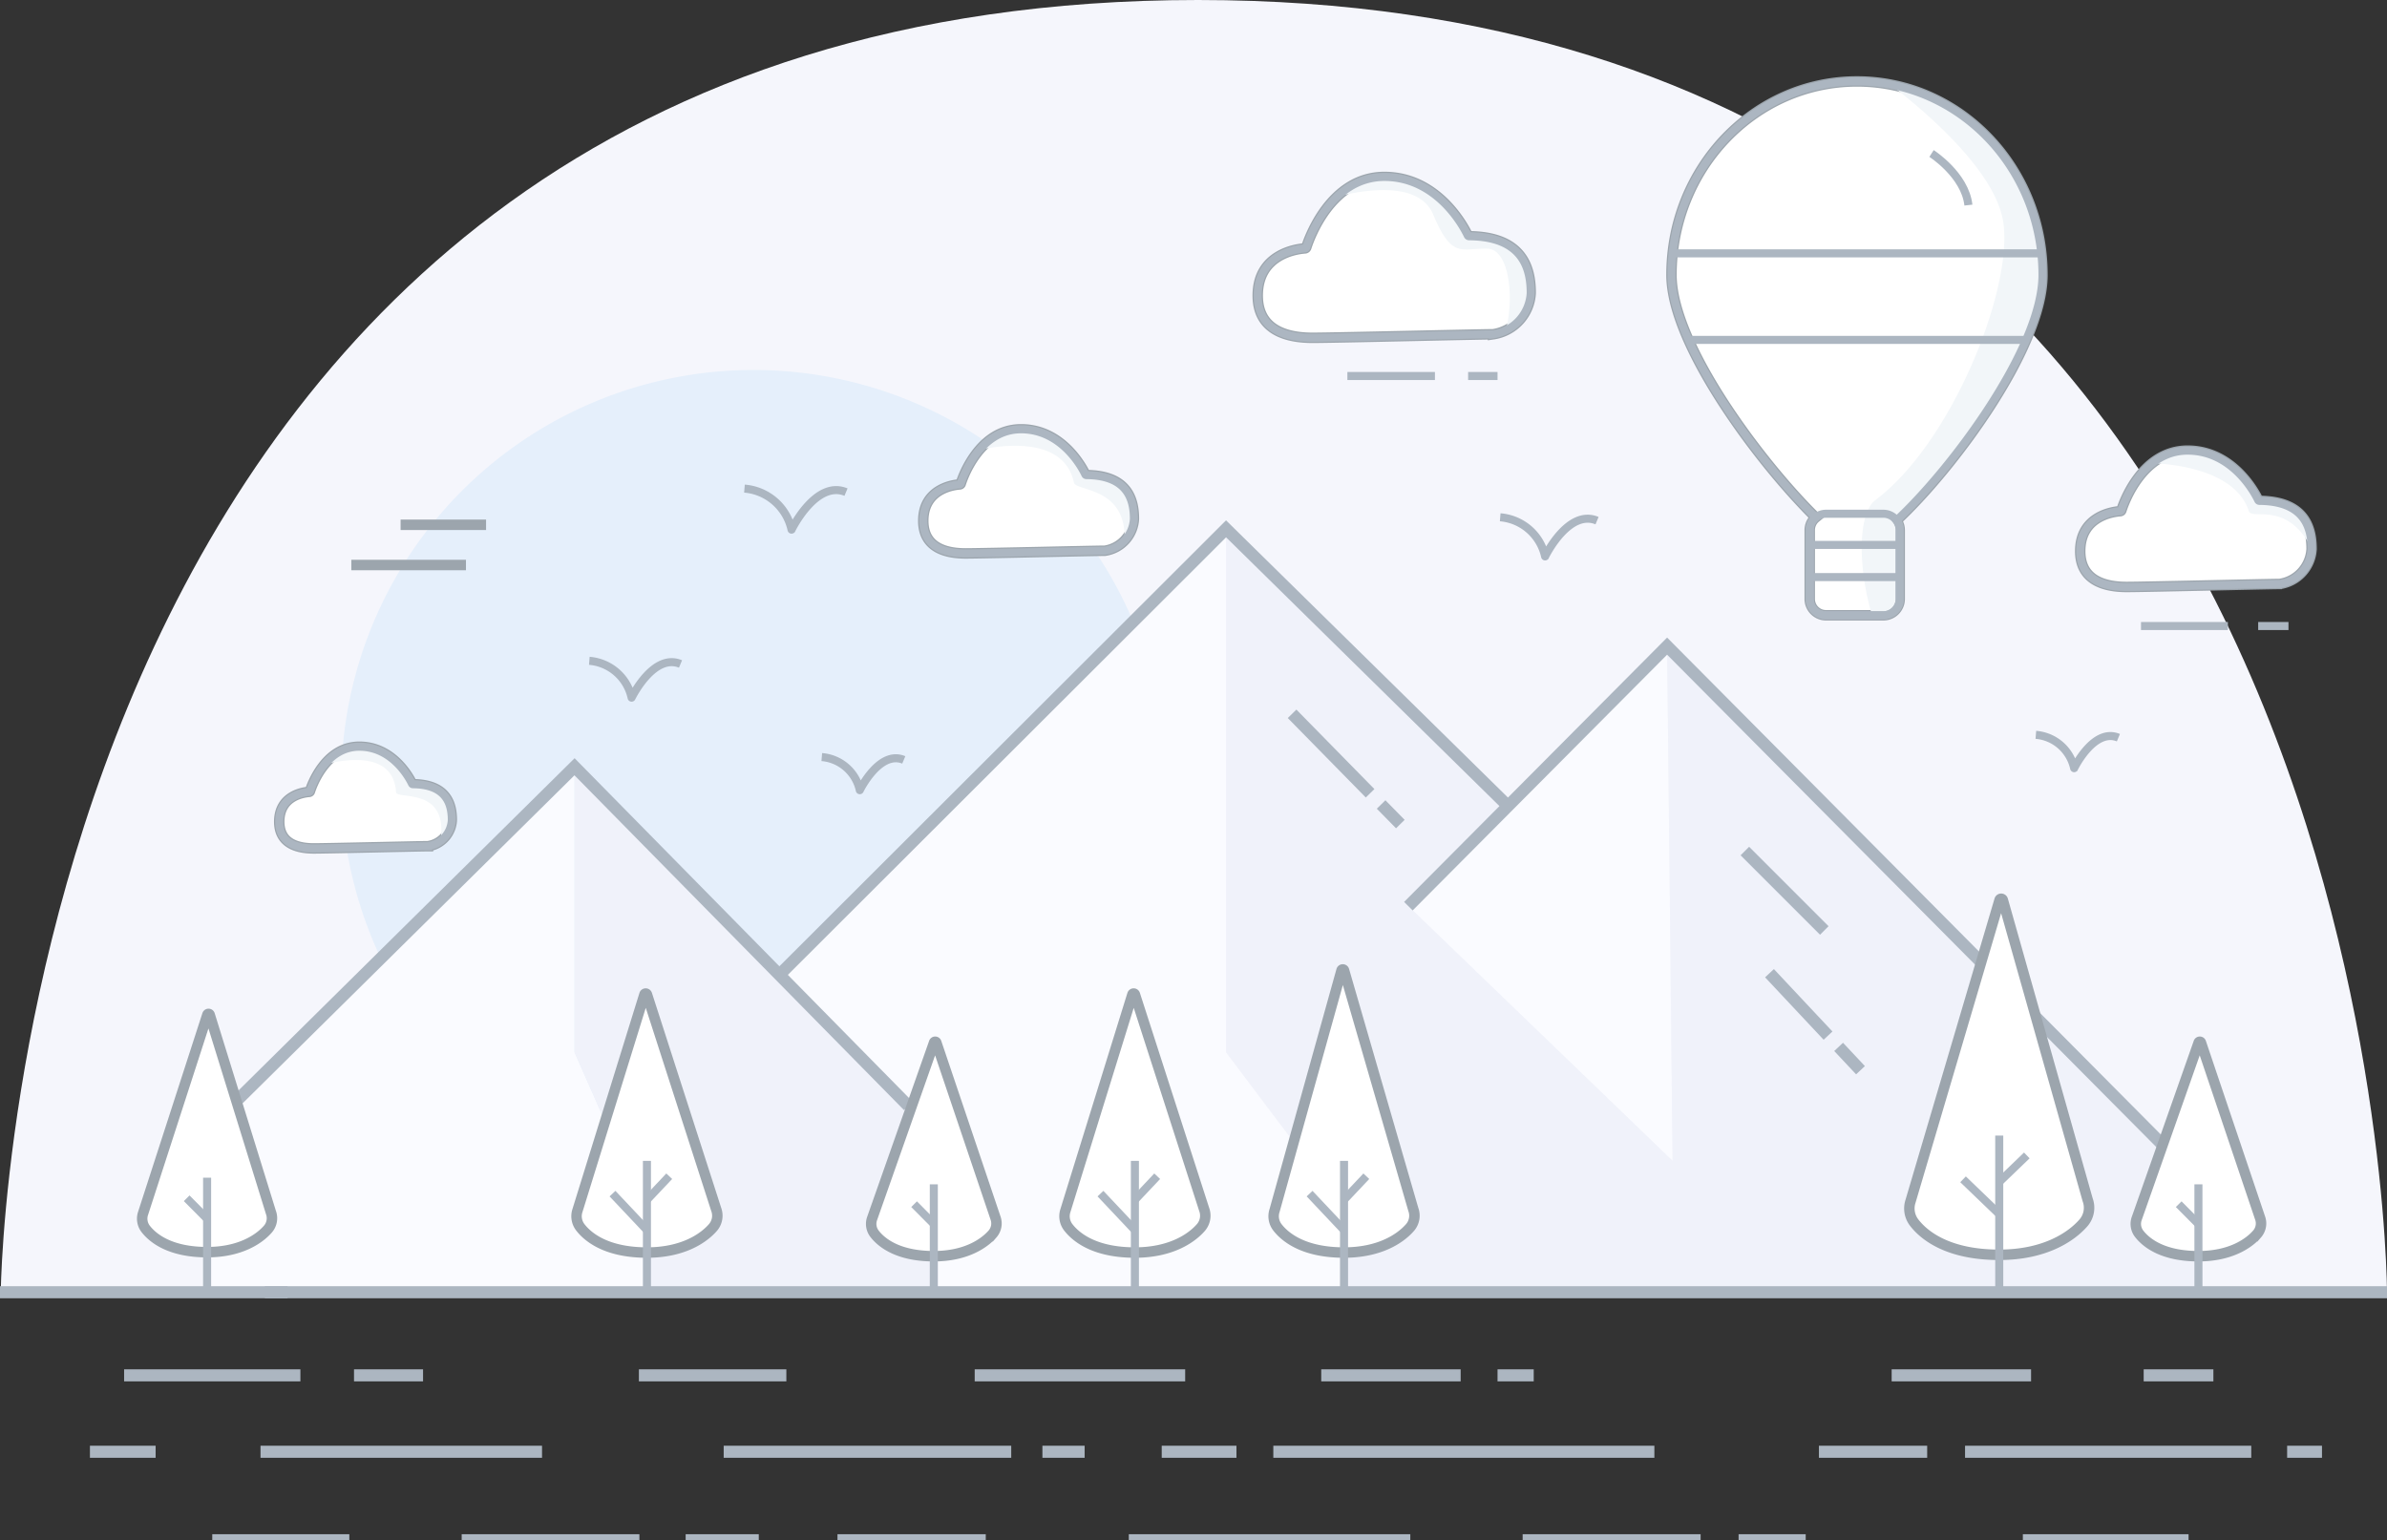 <svg xmlns="http://www.w3.org/2000/svg" xmlns:xlink="http://www.w3.org/1999/xlink" width="296.763" height="191.5" viewBox="0 0 296.763 191.5">
  <rect x="0" y="0" width="296.763" height="191.5" fill="#333333" stroke="none"/>
  <defs>
    <clipPath id="clip-path">
      <path id="Clip_2" data-name="Clip 2" d="M0,0H296.667V160.667H0Z" transform="translate(0.096 0.5)" fill="none"/>
    </clipPath>
    <clipPath id="clip-path-2">
      <path id="Clip_67" data-name="Clip 67" d="M0,0H17.042V.75H0Z" transform="translate(0.388 0.25)" fill="none"/>
    </clipPath>
    <clipPath id="clip-path-3">
      <path id="Clip_70" data-name="Clip 70" d="M0,0H22.094V.75H0Z" transform="translate(0.399 0.25)" fill="none"/>
    </clipPath>
    <clipPath id="clip-path-4">
      <path id="Clip_73" data-name="Clip 73" d="M0,0H9.093V.75H0Z" transform="translate(0.243 0.25)" fill="none"/>
    </clipPath>
    <clipPath id="clip-path-5">
      <path id="Clip_76" data-name="Clip 76" d="M0,0H18.437V.75H0Z" transform="translate(0.118 0.25)" fill="none"/>
    </clipPath>
    <clipPath id="clip-path-6">
      <path id="Clip_79" data-name="Clip 79" d="M0,0H35V.75H0Z" transform="translate(0.336 0.25)" fill="none"/>
    </clipPath>
    <clipPath id="clip-path-7">
      <path id="Clip_82" data-name="Clip 82" d="M0,0H22.125V.75H0Z" transform="translate(0.304 0.25)" fill="none"/>
    </clipPath>
    <clipPath id="clip-path-8">
      <path id="Clip_85" data-name="Clip 85" d="M0,0H8.344V.75H0Z" transform="translate(0.149 0.25)" fill="none"/>
    </clipPath>
    <clipPath id="clip-path-9">
      <path id="Clip_88" data-name="Clip 88" d="M0,0H20.6V.75H0Z" transform="translate(0.492 0.25)" fill="none"/>
    </clipPath>
  </defs>
  <g id="Page_1" data-name="Page 1" transform="translate(0 -1)">
    <g id="Group_3" data-name="Group 3" transform="translate(0 0.5)">
      <path id="Clip_2-2" data-name="Clip 2" d="M0,0H296.667V160.667H0Z" transform="translate(0.096 0.5)" fill="none"/>
      <g id="Group_3-2" data-name="Group 3" clip-path="url(#clip-path)">
        <path id="Fill_1" data-name="Fill 1" d="M296.667,160.667H0S1.334,0,148.834,0,296.667,160.667,296.667,160.667" transform="translate(0.096 0.5)" fill="#f5f6fc"/>
      </g>
    </g>
    <path id="Fill_4" data-name="Fill 4" d="M102.5,51.25A51.25,51.25,0,1,1,51.25,0,51.249,51.249,0,0,1,102.5,51.25" transform="translate(42.43 47)" fill="#e5effb"/>
    <path id="Fill_6" data-name="Fill 6" d="M6.04,8.745a.194.194,0,0,1-.172.137C4.988,8.941,0,9.507,0,14.75,0,19.312,4.062,20,6.812,20s20.75-.438,22.438-.438a5.479,5.479,0,0,0,4.687-5.125c0-2.981-.924-7.011-7.652-7.062a.2.2,0,0,1-.179-.109C25.673,6.351,22.42,0,15.75,0S6.39,7.65,6.04,8.745" transform="translate(156.367 23)" fill="#fff"/>
    <path id="Stroke_8" data-name="Stroke 8" d="M6.04,8.745a.194.194,0,0,1-.172.137C4.988,8.941,0,9.507,0,14.75,0,19.312,4.062,20,6.812,20s20.75-.438,22.438-.438a5.479,5.479,0,0,0,4.687-5.125c0-2.981-.924-7.011-7.652-7.062a.2.2,0,0,1-.179-.109C25.673,6.351,22.42,0,15.75,0S6.39,7.65,6.04,8.745Z" transform="translate(156.367 23)" fill="none" stroke="#9ca5ad" stroke-miterlimit="10" stroke-width="1.3"/>
    <path id="Fill_10" data-name="Fill 10" d="M4.661,6.748a.15.15,0,0,1-.133.105C3.849,6.9,0,7.336,0,11.381c0,3.521,3.135,4.051,5.257,4.051S21.268,15.1,22.57,15.1a4.228,4.228,0,0,0,3.617-3.955c0-2.3-.714-5.41-5.905-5.449a.154.154,0,0,1-.138-.085C19.81,4.9,17.3,0,12.153,0S4.931,5.9,4.661,6.748" transform="translate(114.786 54.375)" fill="#fff"/>
    <path id="Stroke_12" data-name="Stroke 12" d="M4.661,6.748a.15.15,0,0,1-.133.105C3.849,6.9,0,7.336,0,11.381c0,3.521,3.135,4.051,5.257,4.051S21.268,15.1,22.57,15.1a4.228,4.228,0,0,0,3.617-3.955c0-2.3-.714-5.41-5.905-5.449a.154.154,0,0,1-.138-.085C19.81,4.9,17.3,0,12.153,0S4.931,5.9,4.661,6.748Z" transform="translate(114.786 54.375)" fill="none" stroke="#9ca5ad" stroke-miterlimit="10" stroke-width="1.3"/>
    <path id="Fill_14" data-name="Fill 14" d="M3.819,5.529a.122.122,0,0,1-.109.086c-.556.038-3.71.4-3.71,3.71,0,2.885,2.569,3.319,4.307,3.319s13.119-.276,14.186-.276a3.464,3.464,0,0,0,2.963-3.24c0-1.885-.584-4.433-4.838-4.465a.125.125,0,0,1-.112-.069C16.231,4.016,14.175,0,9.958,0S4.04,4.837,3.819,5.529" transform="translate(34.716 93.842)" fill="#fff"/>
    <path id="Stroke_16" data-name="Stroke 16" d="M3.819,5.529a.122.122,0,0,1-.109.086c-.556.038-3.71.4-3.71,3.71,0,2.885,2.569,3.319,4.307,3.319s13.119-.276,14.186-.276a3.464,3.464,0,0,0,2.963-3.24c0-1.885-.584-4.433-4.838-4.465a.125.125,0,0,1-.112-.069C16.231,4.016,14.175,0,9.958,0S4.04,4.837,3.819,5.529Z" transform="translate(34.716 93.842)" fill="none" stroke="#9ca5ad" stroke-miterlimit="10" stroke-width="1.3"/>
    <path id="Fill_18" data-name="Fill 18" d="M5.12,7.413a.166.166,0,0,1-.146.116C4.228,7.579,0,8.059,0,12.5c0,3.867,3.444,4.45,5.775,4.45s17.588-.371,19.018-.371a4.643,4.643,0,0,0,3.973-4.344c0-2.527-.783-5.943-6.486-5.986a.17.17,0,0,1-.151-.093C21.761,5.384,19,0,13.35,0S5.417,6.485,5.12,7.413" transform="translate(258.622 57.028)" fill="#fff"/>
    <path id="Stroke_20" data-name="Stroke 20" d="M5.12,7.413a.166.166,0,0,1-.146.116C4.228,7.579,0,8.059,0,12.5c0,3.867,3.444,4.45,5.775,4.45s17.588-.371,19.018-.371a4.643,4.643,0,0,0,3.973-4.344c0-2.527-.783-5.943-6.486-5.986a.17.17,0,0,1-.151-.093C21.761,5.384,19,0,13.35,0S5.417,6.485,5.12,7.413Z" transform="translate(258.622 57.028)" fill="none" stroke="#9ca5ad" stroke-miterlimit="10" stroke-width="1.3"/>
    <path id="Fill_22" data-name="Fill 22" d="M46.125,24.062C46.125,10.772,35.8,0,23.063,0S0,10.772,0,24.062c0,8.691,11.065,23.4,17.937,30.155a2.018,2.018,0,0,0-.749,1.564v8.562a2.031,2.031,0,0,0,2.031,2.032h7.125a2.031,2.031,0,0,0,2.031-2.032V55.781a2.012,2.012,0,0,0-.4-1.194c6.79-6.3,18.145-21.43,18.145-30.525" transform="translate(207.805 11.125)" fill="#fff"/>
    <path id="Stroke_24" data-name="Stroke 24" d="M46.125,24.062C46.125,10.772,35.8,0,23.063,0S0,10.772,0,24.062c0,8.691,11.065,23.4,17.937,30.155a2.018,2.018,0,0,0-.749,1.564v8.562a2.031,2.031,0,0,0,2.031,2.032h7.125a2.031,2.031,0,0,0,2.031-2.032V55.781a2.012,2.012,0,0,0-.4-1.194C34.77,48.289,46.125,33.157,46.125,24.062Z" transform="translate(207.805 11.125)" fill="none" stroke="#9ca5ad" stroke-miterlimit="10" stroke-width="1.3"/>
    <path id="Fill_26" data-name="Fill 26" d="M2.182,43l43.5-43V35.5l9,20.417v9.417H0v-10.9Z" transform="translate(25.748 96.333)" fill="#fafbff"/>
    <path id="Fill_28" data-name="Fill 28" d="M55.538,0,0,55.454,16.338,72.105,19.2,75.5V94.917h51V84.542L55.538,65.083Z" transform="translate(96.892 66.75)" fill="#fafbff"/>
    <path id="Fill_30" data-name="Fill 30" d="M0,32.333,32.167,0l.683,64Z" transform="translate(175.096 81.334)" fill="#fafbff"/>
    <path id="Stroke_32" data-name="Stroke 32" d="M0,0H8.667" transform="translate(266.512 172)" fill="none" stroke="#acb6c1" stroke-miterlimit="10" stroke-width="1.5"/>
    <path id="Stroke_34" data-name="Stroke 34" d="M0,0H17.333" transform="translate(235.18 172)" fill="none" stroke="#acb6c1" stroke-miterlimit="10" stroke-width="1.5"/>
    <path id="Stroke_36" data-name="Stroke 36" d="M0,0H4.5" transform="translate(186.18 172)" fill="none" stroke="#acb6c1" stroke-miterlimit="10" stroke-width="1.5"/>
    <path id="Stroke_38" data-name="Stroke 38" d="M0,0H17.335" transform="translate(164.262 172)" fill="none" stroke="#acb6c1" stroke-miterlimit="10" stroke-width="1.5"/>
    <path id="Stroke_40" data-name="Stroke 40" d="M0,0H26.168" transform="translate(121.179 172)" fill="none" stroke="#acb6c1" stroke-miterlimit="10" stroke-width="1.5"/>
    <path id="Stroke_42" data-name="Stroke 42" d="M0,0H18.333" transform="translate(79.43 172)" fill="none" stroke="#acb6c1" stroke-miterlimit="10" stroke-width="1.5"/>
    <path id="Stroke_44" data-name="Stroke 44" d="M0,0H8.583" transform="translate(44.013 172)" fill="none" stroke="#acb6c1" stroke-miterlimit="10" stroke-width="1.5"/>
    <path id="Stroke_46" data-name="Stroke 46" d="M0,0H21.917" transform="translate(15.43 172)" fill="none" stroke="#acb6c1" stroke-miterlimit="10" stroke-width="1.5"/>
    <path id="Stroke_48" data-name="Stroke 48" d="M0,0H4.333" transform="translate(284.347 181.5)" fill="none" stroke="#acb6c1" stroke-miterlimit="10" stroke-width="1.5"/>
    <path id="Stroke_50" data-name="Stroke 50" d="M0,0H35.584" transform="translate(244.304 181.5)" fill="none" stroke="#acb6c1" stroke-miterlimit="10" stroke-width="1.5"/>
    <path id="Stroke_52" data-name="Stroke 52" d="M0,0H13.458" transform="translate(226.138 181.5)" fill="none" stroke="#acb6c1" stroke-miterlimit="10" stroke-width="1.5"/>
    <path id="Stroke_54" data-name="Stroke 54" d="M0,0H47.375" transform="translate(158.305 181.5)" fill="none" stroke="#acb6c1" stroke-miterlimit="10" stroke-width="1.5"/>
    <path id="Stroke_56" data-name="Stroke 56" d="M0,0H9.292" transform="translate(144.43 181.5)" fill="none" stroke="#acb6c1" stroke-miterlimit="10" stroke-width="1.5"/>
    <path id="Stroke_58" data-name="Stroke 58" d="M0,0H5.25" transform="translate(129.597 181.5)" fill="none" stroke="#acb6c1" stroke-miterlimit="10" stroke-width="1.5"/>
    <path id="Stroke_60" data-name="Stroke 60" d="M0,0H35.75" transform="translate(89.972 181.5)" fill="none" stroke="#acb6c1" stroke-miterlimit="10" stroke-width="1.5"/>
    <path id="Stroke_62" data-name="Stroke 62" d="M0,0H35" transform="translate(32.388 181.5)" fill="none" stroke="#acb6c1" stroke-miterlimit="10" stroke-width="1.5"/>
    <path id="Stroke_64" data-name="Stroke 64" d="M0,0H8.167" transform="translate(11.18 181.5)" fill="none" stroke="#acb6c1" stroke-miterlimit="10" stroke-width="1.5"/>
    <g id="Group_68" data-name="Group 68" transform="translate(26 191.5)">
      <path id="Clip_67-2" data-name="Clip 67" d="M0,0H17.042V.75H0Z" transform="translate(0.388 0.25)" fill="none"/>
      <g id="Group_68-2" data-name="Group 68" clip-path="url(#clip-path-2)">
        <path id="Stroke_66" data-name="Stroke 66" d="M17.042,0H0" transform="translate(0.388 0.25)" fill="none" stroke="#acb6c1" stroke-miterlimit="10" stroke-width="1.5"/>
      </g>
    </g>
    <g id="Group_71" data-name="Group 71" transform="translate(57 191.5)">
      <path id="Clip_70-2" data-name="Clip 70" d="M0,0H22.094V.75H0Z" transform="translate(0.399 0.25)" fill="none"/>
      <g id="Group_71-2" data-name="Group 71" clip-path="url(#clip-path-3)">
        <path id="Stroke_69" data-name="Stroke 69" d="M22.094,0H0" transform="translate(0.399 0.25)" fill="none" stroke="#acb6c1" stroke-miterlimit="10" stroke-width="1.5"/>
      </g>
    </g>
    <g id="Group_74" data-name="Group 74" transform="translate(85 191.5)">
      <path id="Clip_73-2" data-name="Clip 73" d="M0,0H9.093V.75H0Z" transform="translate(0.243 0.25)" fill="none"/>
      <g id="Group_74-2" data-name="Group 74" clip-path="url(#clip-path-4)">
        <path id="Stroke_72" data-name="Stroke 72" d="M9.093,0H0" transform="translate(0.243 0.25)" fill="none" stroke="#acb6c1" stroke-miterlimit="10" stroke-width="1.5"/>
      </g>
    </g>
    <g id="Group_77" data-name="Group 77" transform="translate(104 191.5)">
      <path id="Clip_76-2" data-name="Clip 76" d="M0,0H18.437V.75H0Z" transform="translate(0.118 0.25)" fill="none"/>
      <g id="Group_77-2" data-name="Group 77" clip-path="url(#clip-path-5)">
        <path id="Stroke_75" data-name="Stroke 75" d="M18.437,0H0" transform="translate(0.118 0.25)" fill="none" stroke="#acb6c1" stroke-miterlimit="10" stroke-width="1.5"/>
      </g>
    </g>
    <g id="Group_80" data-name="Group 80" transform="translate(140 191.5)">
      <path id="Clip_79-2" data-name="Clip 79" d="M0,0H35V.75H0Z" transform="translate(0.336 0.25)" fill="none"/>
      <g id="Group_80-2" data-name="Group 80" clip-path="url(#clip-path-6)">
        <path id="Stroke_78" data-name="Stroke 78" d="M35,0H0" transform="translate(0.336 0.25)" fill="none" stroke="#acb6c1" stroke-miterlimit="10" stroke-width="1.5"/>
      </g>
    </g>
    <g id="Group_83" data-name="Group 83" transform="translate(189 191.5)">
      <path id="Clip_82-2" data-name="Clip 82" d="M0,0H22.125V.75H0Z" transform="translate(0.304 0.25)" fill="none"/>
      <g id="Group_83-2" data-name="Group 83" clip-path="url(#clip-path-7)">
        <path id="Stroke_81" data-name="Stroke 81" d="M22.125,0H0" transform="translate(0.304 0.25)" fill="none" stroke="#acb6c1" stroke-miterlimit="10" stroke-width="1.5"/>
      </g>
    </g>
    <g id="Group_86" data-name="Group 86" transform="translate(216 191.5)">
      <path id="Clip_85-2" data-name="Clip 85" d="M0,0H8.344V.75H0Z" transform="translate(0.149 0.25)" fill="none"/>
      <g id="Group_86-2" data-name="Group 86" clip-path="url(#clip-path-8)">
        <path id="Stroke_84" data-name="Stroke 84" d="M8.344,0H0" transform="translate(0.149 0.25)" fill="none" stroke="#acb6c1" stroke-miterlimit="10" stroke-width="1.5"/>
      </g>
    </g>
    <g id="Group_89" data-name="Group 89" transform="translate(251 191.5)">
      <path id="Clip_88-2" data-name="Clip 88" d="M0,0H20.6V.75H0Z" transform="translate(0.492 0.25)" fill="none"/>
      <g id="Group_89-2" data-name="Group 89" clip-path="url(#clip-path-9)">
        <path id="Stroke_87" data-name="Stroke 87" d="M20.6,0H0" transform="translate(0.492 0.25)" fill="none" stroke="#acb6c1" stroke-miterlimit="10" stroke-width="1.5"/>
      </g>
    </g>
    <path id="Stroke_90" data-name="Stroke 90" d="M0,0S4.167,2.667,4.583,6.417" transform="translate(240.138 20.083)" fill="none" stroke="#acb6c1" stroke-miterlimit="10" stroke-width="1"/>
    <path id="Stroke_92" data-name="Stroke 92" d="M0,0A6.532,6.532,0,0,1,5.851,5.091s0,.013.005.009c.093-.189,3.078-6.2,6.769-4.663" transform="translate(92.555 61.75)" fill="none" stroke="#acb6c1" stroke-miterlimit="10" stroke-width="1"/>
    <path id="Stroke_94" data-name="Stroke 94" d="M0,0A5.866,5.866,0,0,1,5.254,4.571s0,.012,0,.008C5.342,4.41,8.022-.988,11.336.393" transform="translate(73.268 83.161)" fill="none" stroke="#acb6c1" stroke-miterlimit="10" stroke-width="1"/>
    <path id="Stroke_96" data-name="Stroke 96" d="M0,0A5.275,5.275,0,0,1,4.725,4.111s0,.01,0,.007C4.8,3.965,7.214-.889,10.194.353" transform="translate(102.168 95.128)" fill="none" stroke="#acb6c1" stroke-miterlimit="10" stroke-width="1"/>
    <path id="Stroke_98" data-name="Stroke 98" d="M0,0A6.229,6.229,0,0,1,5.58,4.855s0,.012.005.008C5.673,4.683,8.52-1.05,12.04.417" transform="translate(186.512 65.316)" fill="none" stroke="#acb6c1" stroke-miterlimit="10" stroke-width="1"/>
    <path id="Stroke_100" data-name="Stroke 100" d="M0,0A5.309,5.309,0,0,1,4.755,4.138s0,.01.005.007c.075-.154,2.5-5.04,5.5-3.79" transform="translate(253.108 92.364)" fill="none" stroke="#acb6c1" stroke-miterlimit="10" stroke-width="1"/>
    <path id="Stroke_102" data-name="Stroke 102" d="M0,0H3.656" transform="translate(182.524 47.75)" fill="none" stroke="#acb6c1" stroke-miterlimit="10" stroke-width="1"/>
    <path id="Stroke_104" data-name="Stroke 104" d="M0,0H10.885" transform="translate(167.513 47.75)" fill="none" stroke="#acb6c1" stroke-miterlimit="10" stroke-width="1"/>
    <path id="Stroke_106" data-name="Stroke 106" d="M0,0H3.766" transform="translate(280.748 78.834)" fill="none" stroke="#acb6c1" stroke-miterlimit="10" stroke-width="1"/>
    <path id="Stroke_108" data-name="Stroke 108" d="M0,0H10.8" transform="translate(266.18 78.834)" fill="none" stroke="#acb6c1" stroke-miterlimit="10" stroke-width="1"/>
    <path id="Fill_110" data-name="Fill 110" d="M118.416,78.583l-63.583-64,.684,64L22.667,46.917,35.058,34.461,0,0V65.083L14.667,84.542V94.917H120.89V80.742Z" transform="translate(152.43 66.75)" fill="#f0f2fa"/>
    <path id="Fill_112" data-name="Fill 112" d="M41.5,42.167,0,0V35.5L9,55.917v9.417H44.667V45.917Z" transform="translate(71.43 96.333)" fill="#f0f2fa"/>
    <path id="Stroke_114" data-name="Stroke 114" d="M0,0,9.875,9.875" transform="translate(216.93 106.813)" fill="none" stroke="#acb6c1" stroke-miterlimit="10" stroke-width="1.5"/>
    <path id="Stroke_116" data-name="Stroke 116" d="M0,0,2.72,2.9" transform="translate(228.585 131.162)" fill="none" stroke="#acb6c1" stroke-miterlimit="10" stroke-width="1.5"/>
    <path id="Stroke_118" data-name="Stroke 118" d="M0,0,7.278,7.761" transform="translate(219.992 122)" fill="none" stroke="#acb6c1" stroke-miterlimit="10" stroke-width="1.5"/>
    <path id="Stroke_120" data-name="Stroke 120" d="M0,0,2.391,2.435" transform="translate(171.706 101.023)" fill="none" stroke="#acb6c1" stroke-miterlimit="10" stroke-width="1.5"/>
    <path id="Stroke_122" data-name="Stroke 122" d="M0,0,9.7,9.881" transform="translate(160.638 89.75)" fill="none" stroke="#acb6c1" stroke-miterlimit="10" stroke-width="1.5"/>
    <path id="Stroke_124" data-name="Stroke 124" d="M0,43,43.5,0,85,42.167" transform="translate(27.93 96.333)" fill="none" stroke="#acb6c1" stroke-miterlimit="10" stroke-width="1.5"/>
    <path id="Stroke_126" data-name="Stroke 126" d="M0,55.454,55.538,0l35,34.416" transform="translate(96.892 66.75)" fill="none" stroke="#acb6c1" stroke-miterlimit="10" stroke-width="1.5"/>
    <path id="Stroke_128" data-name="Stroke 128" d="M0,32.333,32.167,0,95.749,64" transform="translate(175.096 81.334)" fill="none" stroke="#acb6c1" stroke-miterlimit="10" stroke-width="1.5"/>
    <path id="Fill_130" data-name="Fill 130" d="M8.384.1A.151.151,0,0,0,8.1.1L.1,24.811a2.076,2.076,0,0,0,.331,1.923C1.4,27.986,3.6,29.622,8.065,29.622c4.086,0,6.463-1.611,7.555-2.863A2.067,2.067,0,0,0,16,24.685Z" transform="translate(17.683 127.061)" fill="#fff"/>
    <path id="Stroke_132" data-name="Stroke 132" d="M8.384.1A.151.151,0,0,0,8.1.1L.1,24.811a2.076,2.076,0,0,0,.331,1.923C1.4,27.986,3.6,29.622,8.065,29.622c4.086,0,6.463-1.611,7.555-2.863A2.067,2.067,0,0,0,16,24.685Z" transform="translate(17.683 127.061)" fill="none" stroke="#9ca5ad" stroke-miterlimit="10" stroke-width="1.3"/>
    <path id="Stroke_134" data-name="Stroke 134" d="M0,0V14.242" transform="translate(25.748 147.425)" fill="none" stroke="#acb6c1" stroke-miterlimit="10" stroke-width="1"/>
    <path id="Stroke_136" data-name="Stroke 136" d="M2.54,2.557,0,0" transform="translate(23.208 149.982)" fill="none" stroke="#acb6c1" stroke-miterlimit="10" stroke-width="1"/>
    <path id="Fill_138" data-name="Fill 138" d="M8.752.111a.164.164,0,0,0-.31,0L.114,26.981a2.251,2.251,0,0,0,.359,2.086C1.522,30.425,3.906,32.2,8.752,32.2c4.434,0,7.014-1.747,8.2-3.107a2.245,2.245,0,0,0,.414-2.251Z" transform="translate(71.678 124.531)" fill="#fff"/>
    <path id="Stroke_140" data-name="Stroke 140" d="M8.752.111a.164.164,0,0,0-.31,0L.114,26.981a2.251,2.251,0,0,0,.359,2.086C1.522,30.425,3.906,32.2,8.752,32.2c4.434,0,7.014-1.747,8.2-3.107a2.245,2.245,0,0,0,.414-2.251Z" transform="translate(71.678 124.531)" fill="none" stroke="#9ca5ad" stroke-miterlimit="10" stroke-width="1.3"/>
    <path id="Stroke_142" data-name="Stroke 142" d="M0,0V16.334" transform="translate(80.43 145.333)" fill="none" stroke="#acb6c1" stroke-miterlimit="10" stroke-width="1"/>
    <path id="Stroke_144" data-name="Stroke 144" d="M4.281,4.538,0,0" transform="translate(76.149 149.406)" fill="none" stroke="#acb6c1" stroke-miterlimit="10" stroke-width="1"/>
    <path id="Stroke_146" data-name="Stroke 146" d="M0,2.938,2.772,0" transform="translate(80.43 147.242)" fill="none" stroke="#acb6c1" stroke-miterlimit="10" stroke-width="1"/>
    <path id="Fill_148" data-name="Fill 148" d="M8.095.1a.146.146,0,0,0-.276,0L.1,22.024a2.006,2.006,0,0,0,.32,1.856c.933,1.208,3.055,2.787,7.365,2.787,3.945,0,6.24-1.554,7.3-2.763a1.993,1.993,0,0,0,.368-2Z" transform="translate(108.31 130.52)" fill="#fff"/>
    <path id="Stroke_150" data-name="Stroke 150" d="M8.095.1a.146.146,0,0,0-.276,0L.1,22.024a2.006,2.006,0,0,0,.32,1.856c.933,1.208,3.055,2.787,7.365,2.787,3.945,0,6.24-1.554,7.3-2.763a1.993,1.993,0,0,0,.368-2Z" transform="translate(108.31 130.52)" fill="none" stroke="#9ca5ad" stroke-miterlimit="10" stroke-width="1.3"/>
    <path id="Stroke_152" data-name="Stroke 152" d="M0,0V13.417" transform="translate(116.096 148.25)" fill="none" stroke="#acb6c1" stroke-miterlimit="10" stroke-width="1"/>
    <path id="Stroke_154" data-name="Stroke 154" d="M2.452,2.469,0,0" transform="translate(113.644 150.719)" fill="none" stroke="#acb6c1" stroke-miterlimit="10" stroke-width="1"/>
    <path id="Fill_156" data-name="Fill 156" d="M8.752.111a.164.164,0,0,0-.31,0L.114,26.981a2.251,2.251,0,0,0,.359,2.086C1.522,30.425,3.907,32.2,8.752,32.2c4.434,0,7.014-1.747,8.2-3.107a2.245,2.245,0,0,0,.414-2.251Z" transform="translate(132.344 124.531)" fill="#fff"/>
    <path id="Stroke_158" data-name="Stroke 158" d="M8.752.111a.164.164,0,0,0-.31,0L.114,26.981a2.251,2.251,0,0,0,.359,2.086C1.522,30.425,3.907,32.2,8.752,32.2c4.434,0,7.014-1.747,8.2-3.107a2.245,2.245,0,0,0,.414-2.251Z" transform="translate(132.344 124.531)" fill="none" stroke="#9ca5ad" stroke-miterlimit="10" stroke-width="1.3"/>
    <path id="Stroke_160" data-name="Stroke 160" d="M0,16.334V0" transform="translate(141.096 145.333)" fill="none" stroke="#acb6c1" stroke-miterlimit="10" stroke-width="1"/>
    <path id="Stroke_162" data-name="Stroke 162" d="M4.281,4.538,0,0" transform="translate(136.815 149.406)" fill="none" stroke="#acb6c1" stroke-miterlimit="10" stroke-width="1"/>
    <path id="Stroke_164" data-name="Stroke 164" d="M0,2.938,2.772,0" transform="translate(141.096 147.242)" fill="none" stroke="#acb6c1" stroke-miterlimit="10" stroke-width="1"/>
    <path id="Fill_166" data-name="Fill 166" d="M8.752.111a.164.164,0,0,0-.31,0L.114,29.981a2.251,2.251,0,0,0,.359,2.086C1.522,33.425,3.907,35.2,8.752,35.2c4.434,0,7.014-1.747,8.2-3.107a2.245,2.245,0,0,0,.414-2.251Z" transform="translate(158.344 121.531)" fill="#fff"/>
    <path id="Stroke_168" data-name="Stroke 168" d="M8.752.111a.164.164,0,0,0-.31,0L.114,29.981a2.251,2.251,0,0,0,.359,2.086C1.522,33.425,3.907,35.2,8.752,35.2c4.434,0,7.014-1.747,8.2-3.107a2.245,2.245,0,0,0,.414-2.251Z" transform="translate(158.344 121.531)" fill="none" stroke="#9ca5ad" stroke-miterlimit="10" stroke-width="1.3"/>
    <path id="Stroke_170" data-name="Stroke 170" d="M0,0V16.334" transform="translate(167.096 145.333)" fill="none" stroke="#acb6c1" stroke-miterlimit="10" stroke-width="1"/>
    <path id="Stroke_172" data-name="Stroke 172" d="M4.281,4.538,0,0" transform="translate(162.815 149.406)" fill="none" stroke="#acb6c1" stroke-miterlimit="10" stroke-width="1"/>
    <path id="Stroke_174" data-name="Stroke 174" d="M0,2.938,2.772,0" transform="translate(167.096 147.242)" fill="none" stroke="#acb6c1" stroke-miterlimit="10" stroke-width="1"/>
    <path id="Fill_176" data-name="Fill 176" d="M11.614.142a.21.21,0,0,0-.4,0L.145,37.6A2.876,2.876,0,0,0,.6,40.264c1.339,1.733,4.383,4,10.569,4,5.659,0,8.952-2.23,10.466-3.965a2.862,2.862,0,0,0,.529-2.873Z" transform="translate(237.383 112.748)" fill="#fff"/>
    <path id="Stroke_178" data-name="Stroke 178" d="M11.614.142a.21.21,0,0,0-.4,0L.145,37.6A2.876,2.876,0,0,0,.6,40.264c1.339,1.733,4.383,4,10.569,4,5.659,0,8.952-2.23,10.466-3.965a2.862,2.862,0,0,0,.529-2.873Z" transform="translate(237.383 112.748)" fill="none" stroke="#9ca5ad" stroke-miterlimit="10" stroke-width="1.3"/>
    <path id="Stroke_180" data-name="Stroke 180" d="M0,0V19.479" transform="translate(248.555 142.188)" fill="none" stroke="#acb6c1" stroke-miterlimit="10" stroke-width="1"/>
    <path id="Stroke_182" data-name="Stroke 182" d="M4.5,4.328,0,0" transform="translate(244.055 147.625)" fill="none" stroke="#acb6c1" stroke-miterlimit="10" stroke-width="1"/>
    <path id="Stroke_184" data-name="Stroke 184" d="M0,3.3,3.427,0" transform="translate(248.555 144.657)" fill="none" stroke="#acb6c1" stroke-miterlimit="10" stroke-width="1"/>
    <path id="Fill_186" data-name="Fill 186" d="M8.094.1a.146.146,0,0,0-.276,0L.1,22.024a2,2,0,0,0,.32,1.856c.932,1.208,3.054,2.787,7.365,2.787,3.944,0,6.239-1.554,7.294-2.763a2,2,0,0,0,.369-2Z" transform="translate(265.533 130.52)" fill="#fff"/>
    <path id="Stroke_188" data-name="Stroke 188" d="M8.094.1a.146.146,0,0,0-.276,0L.1,22.024a2,2,0,0,0,.32,1.856c.932,1.208,3.054,2.787,7.365,2.787,3.944,0,6.239-1.554,7.294-2.763a2,2,0,0,0,.369-2Z" transform="translate(265.533 130.52)" fill="none" stroke="#9ca5ad" stroke-miterlimit="10" stroke-width="1.3"/>
    <path id="Stroke_190" data-name="Stroke 190" d="M0,0V13.417" transform="translate(273.319 148.25)" fill="none" stroke="#acb6c1" stroke-miterlimit="10" stroke-width="1"/>
    <path id="Stroke_192" data-name="Stroke 192" d="M2.452,2.469,0,0" transform="translate(270.867 150.719)" fill="none" stroke="#acb6c1" stroke-miterlimit="10" stroke-width="1"/>
    <g id="Group_197" data-name="Group 197" transform="translate(49 65.5)">
      <path id="Fill_194" data-name="Fill 194" d="M0,0H10.625" transform="translate(0.805 0.75)" fill="#fff"/>
      <path id="Stroke_196" data-name="Stroke 196" d="M0,0H10.625" transform="translate(0.805 0.75)" fill="none" stroke="#9ca5ad" stroke-miterlimit="10" stroke-width="1.3"/>
    </g>
    <g id="Group_201" data-name="Group 201" transform="translate(43 70.5)">
      <path id="Fill_198" data-name="Fill 198" d="M0,0H14.25" transform="translate(0.68 0.75)" fill="#fff"/>
      <path id="Stroke_200" data-name="Stroke 200" d="M0,0H14.25" transform="translate(0.68 0.75)" fill="none" stroke="#9ca5ad" stroke-miterlimit="10" stroke-width="1.3"/>
    </g>
    <path id="Fill_202" data-name="Fill 202" d="M22.473,23.662C22.473,11.86,14.327,2.05,3.584,0,7.65,3.112,16.634,10.642,17.6,17.1c1.25,8.374-6.5,27.624-16,34.624-2.182,1.91-1.976,8.771-.311,14.251H2.692a2.031,2.031,0,0,0,2.031-2.032V55.381a2.012,2.012,0,0,0-.395-1.194c6.79-6.3,18.145-21.43,18.145-30.525" transform="translate(231.456 11.526)" fill="#f2f6f9"/>
    <path id="Fill_204" data-name="Fill 204" d="M12.016,7.555c.472,1.1,4.721-1.353,7.79,4.582-.021-2.517-.857-5.843-6.484-5.885a.17.17,0,0,1-.152-.093C12.8,5.384,10.045,0,4.392,0A6.936,6.936,0,0,0,0,1.564c2.09.071,10.345.688,12.016,5.991" transform="translate(267.58 57.028)" fill="#f2f6f9"/>
    <path id="Fill_206" data-name="Fill 206" d="M24.058,14.438c0-2.981-.924-7.012-7.652-7.062a.2.2,0,0,1-.179-.11C15.793,6.352,12.54,0,5.871,0A8.379,8.379,0,0,0,0,2.442C3.213,1.624,10.156.416,11.933,4.667c2.333,5.584,3.5,4.167,6.75,4.25,2.686.069,3.375,6.051,2.265,10.2a5.512,5.512,0,0,0,3.11-4.676" transform="translate(166.247 23)" fill="#f2f6f9"/>
    <path id="Fill_208" data-name="Fill 208" d="M13.282,5.691a.153.153,0,0,1-.138-.084C12.81,4.9,10.3,0,5.153,0A6.714,6.714,0,0,0,0,2.539c3.528-.724,10.55-1.427,11.727,4.086.223,1.113,6.519.449,6.307,7.174a3.864,3.864,0,0,0,1.153-2.659c0-2.3-.714-5.41-5.905-5.449" transform="translate(121.786 54.375)" fill="#f2f6f9"/>
    <path id="Fill_210" data-name="Fill 210" d="M15.816,9.127c0-1.885-.584-4.433-4.838-4.465a.125.125,0,0,1-.113-.069C10.591,4.015,8.535,0,4.317,0A5.545,5.545,0,0,0,0,2.2C3.022,1.431,8.569.714,8.886,5.657c.122.973,6.555-.751,5.518,6.069a3.333,3.333,0,0,0,1.412-2.6" transform="translate(40.356 93.843)" fill="#f2f6f9"/>
    <path id="Stroke_212" data-name="Stroke 212" d="M0,0H45.841" transform="translate(207.946 32.5)" fill="none" stroke="#acb6c1" stroke-miterlimit="10" stroke-width="1"/>
    <path id="Stroke_214" data-name="Stroke 214" d="M0,0H41.978" transform="translate(209.922 43.26)" fill="none" stroke="#acb6c1" stroke-miterlimit="10" stroke-width="1"/>
    <path id="Stroke_216" data-name="Stroke 216" d="M6.04,8.745a.194.194,0,0,1-.172.137C4.988,8.941,0,9.507,0,14.75,0,19.312,4.062,20,6.812,20s20.75-.438,22.438-.438a5.479,5.479,0,0,0,4.687-5.125c0-2.981-.924-7.011-7.652-7.062a.2.2,0,0,1-.179-.109C25.673,6.351,22.42,0,15.75,0S6.39,7.65,6.04,8.745Z" transform="translate(156.367 23)" fill="none" stroke="#acb6c1" stroke-miterlimit="10" stroke-width="1"/>
    <path id="Stroke_218" data-name="Stroke 218" d="M4.661,6.748a.15.15,0,0,1-.133.105C3.849,6.9,0,7.336,0,11.381c0,3.521,3.135,4.051,5.257,4.051S21.268,15.1,22.57,15.1a4.228,4.228,0,0,0,3.617-3.955c0-2.3-.714-5.41-5.905-5.449a.154.154,0,0,1-.138-.085C19.81,4.9,17.3,0,12.153,0S4.931,5.9,4.661,6.748Z" transform="translate(114.786 54.375)" fill="none" stroke="#acb6c1" stroke-miterlimit="10" stroke-width="1"/>
    <path id="Stroke_220" data-name="Stroke 220" d="M3.819,5.529a.122.122,0,0,1-.109.086c-.556.038-3.71.4-3.71,3.71,0,2.885,2.569,3.319,4.307,3.319s13.119-.276,14.186-.276a3.464,3.464,0,0,0,2.963-3.24c0-1.885-.584-4.433-4.838-4.465a.125.125,0,0,1-.112-.069C16.231,4.016,14.175,0,9.958,0S4.04,4.837,3.819,5.529Z" transform="translate(34.716 93.842)" fill="none" stroke="#acb6c1" stroke-miterlimit="10" stroke-width="1"/>
    <path id="Stroke_222" data-name="Stroke 222" d="M5.12,7.413a.166.166,0,0,1-.146.116C4.228,7.579,0,8.059,0,12.5c0,3.867,3.444,4.45,5.775,4.45s17.588-.371,19.018-.371a4.643,4.643,0,0,0,3.973-4.344c0-2.527-.783-5.943-6.486-5.986a.17.17,0,0,1-.151-.093C21.761,5.384,19,0,13.35,0S5.417,6.485,5.12,7.413Z" transform="translate(258.622 57.028)" fill="none" stroke="#acb6c1" stroke-miterlimit="10" stroke-width="1"/>
    <path id="Stroke_224" data-name="Stroke 224" d="M46.125,24.062C46.125,10.772,35.8,0,23.063,0S0,10.772,0,24.062c0,8.691,11.065,23.4,17.937,30.155a2.018,2.018,0,0,0-.749,1.564v8.562a2.031,2.031,0,0,0,2.031,2.032h7.125a2.031,2.031,0,0,0,2.031-2.032V55.781a2.012,2.012,0,0,0-.4-1.194C34.77,48.289,46.125,33.157,46.125,24.062Z" transform="translate(207.805 11.125)" fill="none" stroke="#acb6c1" stroke-miterlimit="10" stroke-width="1"/>
    <path id="Stroke_226" data-name="Stroke 226" d="M9.156,12.625H2.031A2.031,2.031,0,0,1,0,10.594V2.031A2.031,2.031,0,0,1,2.031,0H9.156a2.031,2.031,0,0,1,2.031,2.031v8.563A2.031,2.031,0,0,1,9.156,12.625Z" transform="translate(224.992 64.875)" fill="none" stroke="#acb6c1" stroke-miterlimit="10" stroke-width="1"/>
    <path id="Stroke_228" data-name="Stroke 228" d="M0,0H11.188" transform="translate(224.992 68.75)" fill="none" stroke="#acb6c1" stroke-miterlimit="10" stroke-width="1"/>
    <path id="Stroke_230" data-name="Stroke 230" d="M0,0H11.188" transform="translate(224.992 72.75)" fill="none" stroke="#acb6c1" stroke-miterlimit="10" stroke-width="1"/>
    <path id="Stroke_232" data-name="Stroke 232" d="M0,0H35.75" transform="translate(0 161.667)" fill="none" stroke="#acb6c1" stroke-miterlimit="10" stroke-width="1.5"/>
    <path id="Stroke_234" data-name="Stroke 234" d="M0,0H263.833" transform="translate(32.93 161.667)" fill="none" stroke="#acb6c1" stroke-miterlimit="10" stroke-width="1.5"/>
  </g>
</svg>
